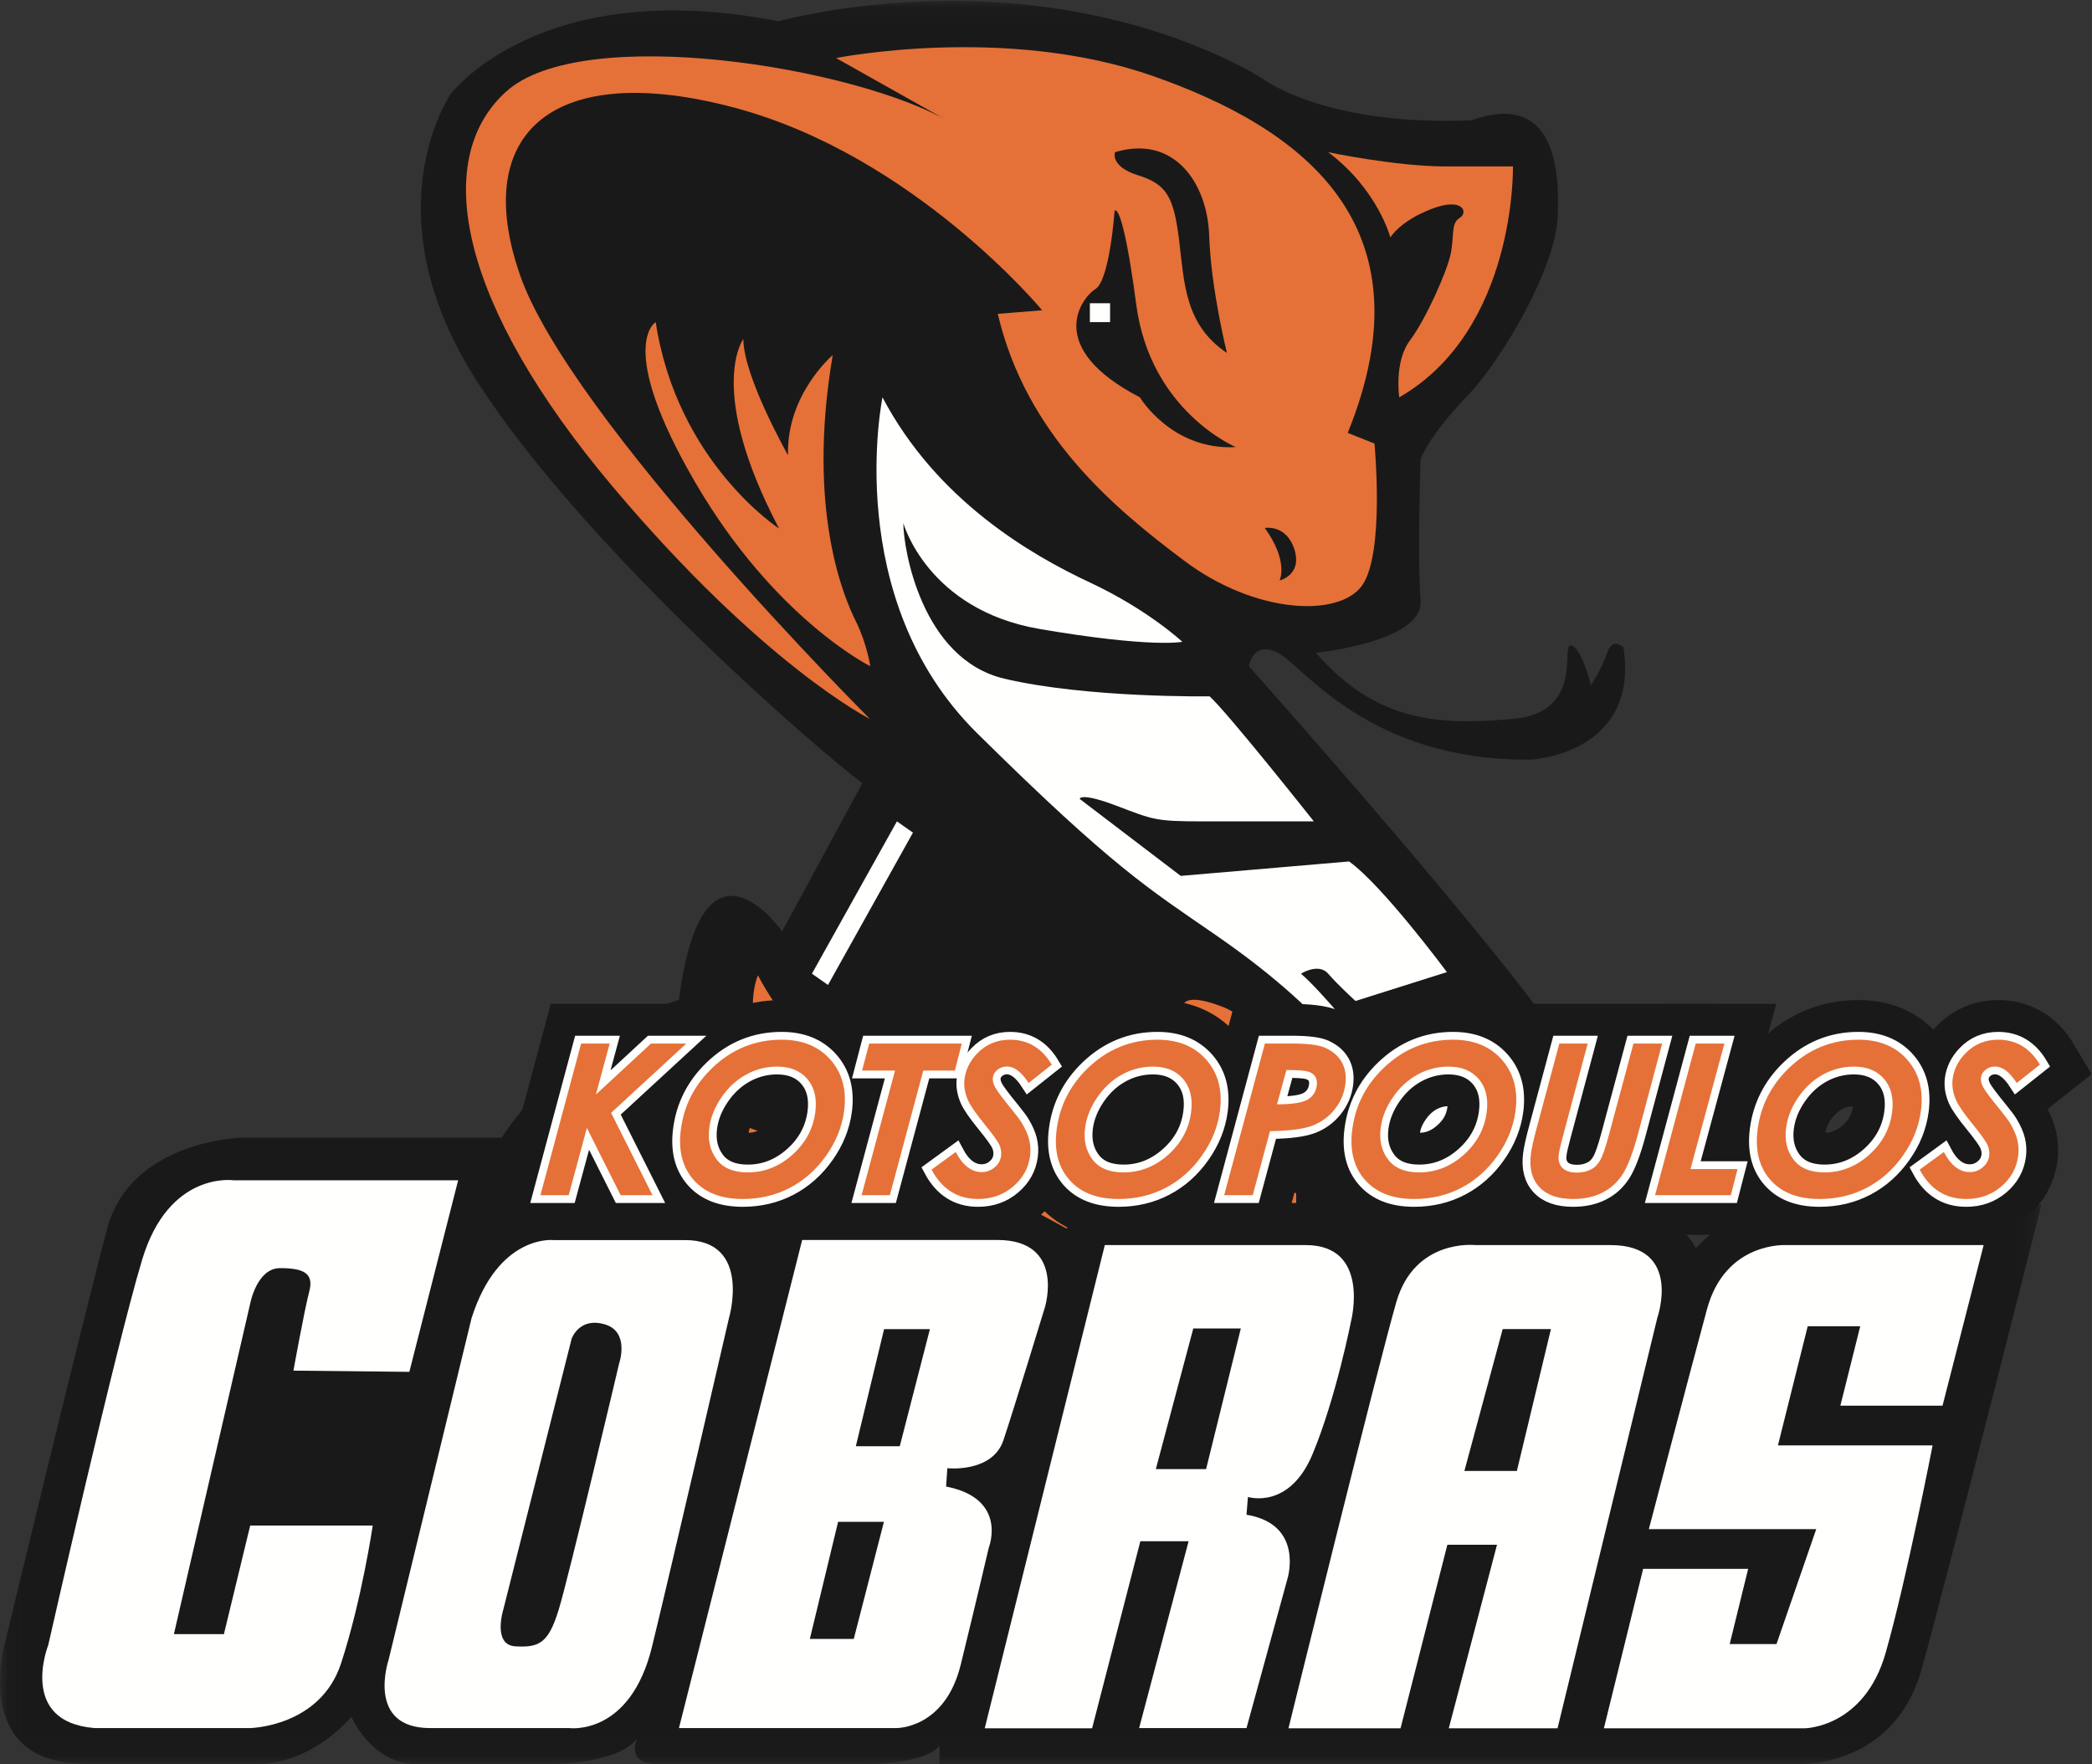<?xml version="1.0" encoding="UTF-8" standalone="no"?>
<svg width="134px" height="113px" viewBox="0 0 134 113" version="1.1" xmlns="http://www.w3.org/2000/svg" xmlns:xlink="http://www.w3.org/1999/xlink">
    <rect x="0" y="0" width="134" height="113" fill="#333333" stroke="none"/>
    <!-- Generator: Sketch 49.1 (51147) - http://www.bohemiancoding.com/sketch -->
    <title>Kotsopoulos_Cobras_Alternate</title>
    <desc>Created with Sketch.</desc>
    <defs>
        <polygon id="path-1" points="0.06 0.057 130.761 0.057 130.761 112.94 0.06 112.94"></polygon>
    </defs>
    <g id="Page-1" stroke="none" stroke-width="1" fill="none" fill-rule="evenodd">
        <g id="Kotsopoulos_Cobras_Alternate">
            <g id="Group-4">
                <mask id="mask-2" fill="white">
                    <use xlink:href="#path-1"></use>
                </mask>
                <g id="Clip-2"></g>
                <path d="M84.765,6.341 L83.642,5.668" id="Fill-1" fill="#1A1919" mask="url(#mask-2)"></path>
                <path d="M94.261,7.703 C99.601,5.81 99.932,10.87 99.766,13.999 C99.6,17.129 96.339,22.923 93.905,25.451 C91.47,27.98 90.993,29.414 90.993,29.414 C90.993,29.414 90.776,35.789 90.993,38.454 C91.209,41.12 84.285,41.815 84.285,41.815 C88.226,46.336 92.282,46.451 96.91,46.048 C101.538,45.645 99.932,41.235 100.627,41.35 C101.322,41.468 101.902,43.901 101.902,43.901 C101.902,43.901 102.598,42.858 102.945,41.815 C103.293,40.772 103.988,41.468 103.988,41.468 C105.031,48.305 98.077,48.654 98.077,48.654 C87.646,48.769 83.473,42.626 81.852,41.815 C80.229,41.005 79.997,42.674 79.997,42.674 C79.997,42.674 96.802,61.518 100.395,67.338 C103.988,73.157 102.367,77.774 102.367,77.774 C102.367,77.774 103.409,77.395 105.61,77.774 C107.813,78.154 108.623,79.945 108.623,79.945 C110.942,77.395 114.536,77.165 114.536,77.165 L130.761,77.165 C130.761,77.165 124.965,100.111 123.112,106.835 C121.256,113.556 114.767,112.988 114.767,112.988 L60.178,112.988 L60.178,111.817 C59.136,113.092 55.243,112.987 55.243,112.987 C55.243,112.987 44.184,112.987 42.098,112.987 C40.013,112.987 40.823,111.354 40.823,111.354 C39.549,112.977 35.492,112.987 35.492,112.987 C35.492,112.987 29.581,112.987 26.684,112.987 C23.787,112.987 22.511,109.963 22.511,109.963 C19.498,113.325 16.253,112.977 16.253,112.977 C16.253,112.977 13.008,112.977 5.474,112.977 C-2.059,112.977 0.375,104.98 0.375,104.98 C0.375,104.98 5.357,84.35 6.864,78.699 C8.371,73.047 15.442,72.875 15.442,72.875 L32.131,72.875 C36.65,66.038 43.49,64.037 43.49,64.037 C44.995,52.302 50.095,59.664 50.095,59.664 L55.243,50.16 C52.973,48.537 37.694,35.441 30.624,24.535 C23.554,13.63 28.885,6.002 28.885,6.002 C28.885,6.002 34.631,-1.629 49.863,1.365 C49.863,1.365 56.532,-0.515 65.015,0.233 C75.101,1.121 81.054,5.154 81.054,5.154 C81.054,5.154 85.074,8.109 94.261,7.703" id="Fill-3" fill="#1A1919" mask="url(#mask-2)"></path>
            </g>
            <path d="M85.075,9.748 C85.075,9.748 89.399,10.66 92.585,10.66 C95.772,10.66 96.91,10.66 96.91,10.66 C96.91,10.66 97.137,21.128 89.627,25.451 C89.627,25.451 89.285,23.175 90.31,21.81 C91.333,20.445 92.699,17.373 92.927,16.236 C93.155,15.097 92.927,14.3 93.496,13.96 C94.065,13.617 93.723,12.593 91.675,13.39 C89.627,14.188 89.058,15.212 89.058,15.212 C89.058,15.212 88.261,12.138 85.075,9.748" id="Fill-5" fill="#E57138"></path>
            <path d="M81.963,37.18 C81.963,37.18 82.566,35.973 81.015,33.819 C81.015,33.819 82.395,33.559 82.912,35.197 C83.429,36.836 81.963,37.18 81.963,37.18 Z M73.014,25.451 C66.869,22.266 69.259,19.079 70.169,18.511 C71.08,17.942 71.395,13.504 71.395,13.504 C71.395,13.504 71.876,12.708 72.785,19.535 C73.698,26.361 79.159,28.637 79.159,28.637 C75.062,28.865 73.014,25.451 73.014,25.451 Z M71.42,9.748 C75.176,8.612 77.338,11.684 77.453,15.097 C77.565,18.511 78.59,22.607 78.59,22.607 C75.859,20.787 75.859,18.056 75.518,15.324 C75.175,12.593 74.721,11.798 72.9,11.229 C71.08,10.66 71.42,9.748 71.42,9.748 Z M88.039,28.41 L86.326,27.727 C91.788,14.3 83.255,8.156 73.81,4.856 C64.366,1.556 53.556,3.718 53.556,3.718 L60.838,7.814 C54.808,4.286 37.285,1.442 32.404,5.881 C27.523,10.318 29.547,19.649 39.219,31.14 C48.892,42.634 55.718,46.048 55.718,46.048 C55.718,46.048 36.488,26.817 33.302,17.599 C30.117,8.382 35.577,3.832 47.07,6.904 C58.563,9.977 66.756,19.876 66.756,19.876 L63.911,20.103 C65.731,27.841 71.307,32.507 75.859,35.92 C80.41,39.334 85.758,39.562 87.238,37.514 C88.716,35.465 88.039,28.41 88.039,28.41 Z" id="Fill-6" fill="#E57138"></path>
            <polygon id="Fill-7" fill="#FFFFFE" points="69.811 20.632 71.104 20.632 71.104 19.424 69.811 19.424"></polygon>
            <path d="M53.34,22.745 C53.34,22.745 50.362,25.265 50.477,29.16 C50.477,29.16 47.614,24.12 47.614,21.714 C47.614,21.714 45.207,24.922 49.904,33.856 C49.904,33.856 43.374,29.627 42,20.632 C42,20.632 39.422,22.113 44.52,30.877 C49.618,39.643 55.746,42.674 55.746,42.674 C55.746,42.674 55.517,41.186 54.828,39.811 C54.142,38.438 51.621,32.825 53.34,22.745" id="Fill-8" fill="#E57138"></path>
            <polyline id="Fill-9" fill="#FFFFFE" points="57.451 52.611 58.478 53.332 53.036 63.089 52.007 62.368 57.451 52.611"></polyline>
            <path d="M56.527,25.451 C56.527,25.451 53.856,38.336 62.587,46.962 C71.317,55.591 73.576,56.925 77.889,59.904 C82.203,62.883 90.523,69.354 90.523,77.774 L91.754,77.774 C91.754,77.774 92.165,75.618 91.754,74.488 C91.754,74.488 92.987,75.721 93.295,77.158 L96.91,77.158 C96.91,77.158 99.766,76.337 99.766,75.31 C99.766,74.283 98.84,69.661 95.246,65.655 L87.544,67.093 C87.544,67.093 84.771,63.602 83.333,62.368 C83.333,62.368 84.455,61.65 85.075,62.368 C85.696,63.089 86.825,64.116 86.825,64.116 L92.679,62.266 C92.679,62.266 88.571,56.721 86.414,55.179 L75.629,56.103 L69.16,51.174 C69.16,51.174 69.16,50.718 71.522,51.613 C73.883,52.509 73.987,52.611 77.068,52.611 C80.149,52.611 84.155,52.611 84.155,52.611 C84.155,52.611 78.711,45.729 77.478,44.601 C77.478,44.601 69.638,44.723 64.332,43.471 C59.027,42.219 57.862,35.151 57.862,33.508 C57.862,33.508 59.403,39.055 66.592,40.288 C73.782,41.518 75.732,41.11 75.732,41.11 C75.732,41.11 73.543,39.055 69.811,37.309 C66.078,35.562 60.018,32.082 56.527,25.451" id="Fill-10" fill="#FFFFFE"></path>
            <path d="M56.629,72.125 C56.629,72.125 51.043,67.196 48.547,62.472 C48.547,62.472 47.181,65.551 50.056,69.25 C52.932,72.947 56.629,72.125 56.629,72.125" id="Fill-11" fill="#E57138"></path>
            <path d="M43.38,69.762 L45.64,69.351 C45.64,69.351 45.743,67.376 44.51,67.338 C43.278,67.299 34.855,69.97 33.417,77.363 L42.045,77.363 L43.278,74.591 C43.278,74.591 47.592,77.363 53.138,77.363 C58.684,77.363 65.873,77.363 65.873,77.363 L68.338,78.699 L68.954,77.055 L83.025,77.055 L83.025,76.439 C83.025,76.439 81.484,75.721 81.381,75.31 C81.279,74.899 82.101,71.716 82.101,71.716 L83.641,72.204 C83.641,72.204 81.484,65.758 78.403,64.526 C75.323,63.294 75.22,64.628 76.554,65.964 C77.889,67.299 80.38,71.92 77.954,74.796 L77.954,72.947 C77.954,72.947 54.164,77.877 43.38,69.762" id="Fill-12" fill="#E57138"></path>
            <path d="M26.22,87.87 L29.346,75.602 L14.967,75.602 C14.967,75.602 10.826,74.977 9.107,80.68 C7.388,86.385 3.09,105.374 3.09,105.374 C3.09,105.374 1.137,110.297 6.059,110.687 L16.026,110.687 C16.026,110.687 20.516,110.609 21.845,106.545 C23.173,102.482 23.875,97.716 23.875,97.716 L16.026,97.716 L14.342,104.67 L11.139,104.67 L16.026,83.495 C16.026,83.495 16.452,81.227 17.937,81.227 C19.421,81.227 20.124,81.541 19.812,82.712 C19.5,83.885 18.796,87.793 18.796,87.793 L26.22,87.87" id="Fill-13" fill="#FFFFFE"></path>
            <path d="M39.66,87.323 C39.66,87.323 36.456,100.92 35.786,103.107 C35.117,105.295 34.502,105.53 33.017,105.453 C31.533,105.374 32.236,103.107 32.236,103.107 L36.613,85.759 C36.613,85.759 37.08,84.353 38.722,84.823 C40.364,85.291 39.66,87.323 39.66,87.323 Z M43.879,79.43 C39.582,79.43 35.44,79.43 35.44,79.43 C35.44,79.43 31.923,79.04 30.205,84.431 L24.892,106.311 C24.892,106.311 23.407,110.687 27.549,110.687 C31.689,110.687 36.456,110.687 36.456,110.687 C36.456,110.687 40.364,111.233 41.77,105.453 C43.176,99.67 46.692,84.431 46.692,84.431 C46.692,84.431 48.177,79.43 43.879,79.43 Z" id="Fill-14" fill="#FFFFFE"></path>
            <path d="M57.633,92.636 L54.819,92.636 L56.629,85.134 L59.564,85.134 L57.633,92.636 Z M54.687,104.977 L51.874,104.977 L53.684,97.476 L56.619,97.476 L54.687,104.977 Z M63.883,79.424 C59.508,79.424 51.382,79.424 51.382,79.424 L43.49,110.687 L57.397,110.687 C57.397,110.687 60.523,110.765 61.539,106.624 C62.555,102.482 63.337,99.122 63.337,99.122 C63.337,99.122 64.586,95.996 60.601,95.216 L60.68,94.044 C60.68,94.044 63.571,94.356 64.274,92.246 C64.978,90.135 66.932,83.728 66.932,83.728 C66.932,83.728 68.26,79.424 63.883,79.424 Z" id="Fill-15" fill="#FFFFFE"></path>
            <path d="M77.254,94.102 L74.035,94.102 L76.435,85.09 L79.479,85.09 L77.254,94.102 Z M83.641,79.751 C79.493,79.751 70.767,79.751 70.767,79.751 L63.076,110.701 L69.953,110.701 L73.043,98.722 L76.134,98.722 L72.965,110.687 L79.843,110.687 L82.469,101.116 C82.469,101.116 83.551,97.639 79.843,97.022 L79.934,95.883 C79.934,95.883 82.578,96.732 84.077,93.134 C85.576,89.536 86.545,84.599 86.545,84.599 C86.545,84.599 87.788,79.751 83.641,79.751 Z" id="Fill-16" fill="#FFFFFE"></path>
            <path d="M97.161,94.217 L93.8,94.217 L96.253,85.13 L99.343,85.13 L97.161,94.217 Z M103.161,79.751 C98.526,79.751 94.485,79.751 94.485,79.751 C94.485,79.751 90.62,79.314 89.438,83.404 C88.256,87.492 82.531,110.701 82.531,110.701 L89.71,110.701 L92.709,98.944 L95.889,98.944 L92.8,110.701 L99.766,110.701 L106.159,84.403 C106.159,84.403 107.794,79.751 103.161,79.751 Z" id="Fill-17" fill="#FFFFFE"></path>
            <path d="M115.791,84.948 L119.155,84.948 L117.882,90.037 L124.426,90.037 L127.06,79.751 L114.428,79.751 C114.428,79.751 110.522,79.495 109.339,83.857 C108.159,88.219 105.615,97.944 105.615,97.944 L116.337,97.944 L113.792,105.305 L110.793,105.305 L111.976,100.488 L105.25,100.488 L102.735,110.701 L115.61,110.701 C115.61,110.701 119.426,110.666 120.789,105.849 C122.153,101.034 123.789,92.581 123.789,92.581 L113.883,92.581 L115.791,84.948" id="Fill-18" fill="#FFFFFE"></path>
            <polyline id="Fill-19" fill="#E57138" points="37.224 66.841 39.054 66.841 38.17 70.108 41.699 66.841 43.962 66.841 39.144 71.28 41.794 76.554 39.754 76.554 37.591 72.249 36.427 76.554 34.617 76.554 37.224 66.841"></polyline>
            <polygon id="Stroke-20" stroke="#1A1919" stroke-width="5.076" points="37.224 66.841 39.054 66.841 38.17 70.108 41.699 66.841 43.962 66.841 39.144 71.28 41.794 76.554 39.754 76.554 37.591 72.249 36.427 76.554 34.617 76.554"></polygon>
            <path d="M49.774,68.319 C49.078,68.319 48.421,68.487 47.802,68.824 C47.184,69.161 46.656,69.645 46.22,70.278 C45.785,70.909 45.523,71.561 45.434,72.235 C45.33,73.032 45.486,73.708 45.901,74.262 C46.316,74.817 46.982,75.095 47.898,75.095 C48.959,75.095 49.91,74.72 50.749,73.972 C51.59,73.223 52.081,72.315 52.222,71.245 C52.338,70.36 52.171,69.651 51.719,69.119 C51.267,68.586 50.618,68.319 49.774,68.319 Z M50.066,66.595 C51.4,66.595 52.445,67.025 53.2,67.883 C53.954,68.742 54.243,69.831 54.07,71.153 C53.937,72.166 53.554,73.119 52.923,74.014 C52.292,74.912 51.52,75.598 50.605,76.079 C49.689,76.558 48.679,76.799 47.575,76.799 C46.192,76.799 45.142,76.389 44.423,75.571 C43.706,74.752 43.436,73.674 43.613,72.335 C43.813,70.816 44.476,69.51 45.607,68.419 C46.868,67.204 48.355,66.595 50.066,66.595 Z" id="Fill-21" fill="#E57138"></path>
            <path d="M49.774,68.319 C49.078,68.319 48.421,68.487 47.802,68.824 C47.184,69.161 46.656,69.645 46.22,70.278 C45.785,70.909 45.523,71.561 45.434,72.235 C45.33,73.032 45.486,73.708 45.901,74.262 C46.316,74.817 46.982,75.095 47.898,75.095 C48.959,75.095 49.91,74.72 50.749,73.972 C51.59,73.223 52.081,72.315 52.222,71.245 C52.338,70.36 52.171,69.651 51.719,69.119 C51.267,68.586 50.618,68.319 49.774,68.319 Z M50.066,66.595 C51.4,66.595 52.445,67.025 53.2,67.883 C53.954,68.742 54.243,69.831 54.07,71.153 C53.937,72.166 53.554,73.119 52.923,74.014 C52.292,74.912 51.52,75.598 50.605,76.079 C49.689,76.558 48.679,76.799 47.575,76.799 C46.192,76.799 45.142,76.389 44.423,75.571 C43.706,74.752 43.436,73.674 43.613,72.335 C43.813,70.816 44.476,69.51 45.607,68.419 C46.868,67.204 48.355,66.595 50.066,66.595 Z" id="Stroke-22" stroke="#1A1919" stroke-width="5.076"></path>
            <polyline id="Fill-23" fill="#E57138" points="55.675 66.841 61.605 66.841 61.165 68.571 59.141 68.571 56.999 76.554 55.189 76.554 57.33 68.571 55.222 68.571 55.675 66.841"></polyline>
            <polygon id="Stroke-24" stroke="#1A1919" stroke-width="5.076" points="55.675 66.841 61.605 66.841 61.165 68.571 59.141 68.571 56.999 76.554 55.189 76.554 57.33 68.571 55.222 68.571"></polygon>
            <path d="M67.369,68.194 L65.888,69.37 C65.435,68.666 64.972,68.313 64.501,68.313 C64.268,68.313 64.066,68.382 63.893,68.521 C63.72,68.66 63.621,68.825 63.596,69.019 C63.572,69.2 63.616,69.4 63.729,69.62 C63.84,69.841 64.202,70.327 64.818,71.08 C65.143,71.48 65.355,71.764 65.451,71.931 C65.687,72.319 65.844,72.681 65.926,73.017 C66.006,73.354 66.025,73.697 65.979,74.045 C65.876,74.824 65.513,75.478 64.889,76.007 C64.265,76.535 63.518,76.799 62.651,76.799 C61.33,76.799 60.337,76.171 59.67,74.917 L61.218,73.788 C61.668,74.646 62.222,75.075 62.877,75.075 C63.19,75.075 63.467,74.974 63.706,74.771 C63.948,74.569 64.085,74.325 64.123,74.038 C64.154,73.813 64.118,73.585 64.02,73.351 C63.92,73.118 63.608,72.677 63.081,72.031 C62.524,71.348 62.166,70.834 62.009,70.486 C61.799,70.014 61.723,69.552 61.783,69.098 C61.862,68.5 62.128,67.963 62.582,67.487 C63.154,66.892 63.859,66.595 64.695,66.595 C65.843,66.595 66.736,67.129 67.369,68.194" id="Fill-25" fill="#E57138"></path>
            <path d="M67.369,68.194 L65.888,69.37 C65.435,68.666 64.972,68.313 64.501,68.313 C64.268,68.313 64.066,68.382 63.893,68.521 C63.72,68.66 63.621,68.825 63.596,69.019 C63.572,69.2 63.616,69.4 63.729,69.62 C63.84,69.841 64.202,70.327 64.818,71.08 C65.143,71.48 65.355,71.764 65.451,71.931 C65.687,72.319 65.844,72.681 65.926,73.017 C66.006,73.354 66.025,73.697 65.979,74.045 C65.876,74.824 65.513,75.478 64.889,76.007 C64.265,76.535 63.518,76.799 62.651,76.799 C61.33,76.799 60.337,76.171 59.67,74.917 L61.218,73.788 C61.668,74.646 62.222,75.075 62.877,75.075 C63.19,75.075 63.467,74.974 63.706,74.771 C63.948,74.569 64.085,74.325 64.123,74.038 C64.154,73.813 64.118,73.585 64.02,73.351 C63.92,73.118 63.608,72.677 63.081,72.031 C62.524,71.348 62.166,70.834 62.009,70.486 C61.799,70.014 61.723,69.552 61.783,69.098 C61.862,68.5 62.128,67.963 62.582,67.487 C63.154,66.892 63.859,66.595 64.695,66.595 C65.843,66.595 66.736,67.129 67.369,68.194 Z" id="Stroke-26" stroke="#1A1919" stroke-width="5.076"></path>
            <path d="M73.845,68.319 C73.149,68.319 72.492,68.487 71.873,68.824 C71.255,69.161 70.727,69.645 70.291,70.278 C69.857,70.909 69.594,71.561 69.505,72.235 C69.401,73.032 69.557,73.708 69.972,74.262 C70.387,74.817 71.053,75.095 71.969,75.095 C73.031,75.095 73.981,74.72 74.821,73.972 C75.661,73.223 76.152,72.315 76.293,71.245 C76.41,70.36 76.243,69.651 75.79,69.119 C75.338,68.586 74.69,68.319 73.845,68.319 Z M74.138,66.595 C75.472,66.595 76.516,67.025 77.271,67.883 C78.025,68.742 78.315,69.831 78.141,71.153 C78.008,72.166 77.625,73.119 76.994,74.014 C76.364,74.912 75.591,75.598 74.676,76.079 C73.76,76.558 72.75,76.799 71.646,76.799 C70.263,76.799 69.213,76.389 68.495,75.571 C67.778,74.752 67.507,73.674 67.684,72.335 C67.884,70.816 68.548,69.51 69.678,68.419 C70.939,67.204 72.425,66.595 74.138,66.595 Z" id="Fill-27" fill="#E57138"></path>
            <path d="M73.845,68.319 C73.149,68.319 72.492,68.487 71.873,68.824 C71.255,69.161 70.727,69.645 70.291,70.278 C69.857,70.909 69.594,71.561 69.505,72.235 C69.401,73.032 69.557,73.708 69.972,74.262 C70.387,74.817 71.053,75.095 71.969,75.095 C73.031,75.095 73.981,74.72 74.821,73.972 C75.661,73.223 76.152,72.315 76.293,71.245 C76.41,70.36 76.243,69.651 75.79,69.119 C75.338,68.586 74.69,68.319 73.845,68.319 Z M74.138,66.595 C75.472,66.595 76.516,67.025 77.271,67.883 C78.025,68.742 78.315,69.831 78.141,71.153 C78.008,72.166 77.625,73.119 76.994,74.014 C76.364,74.912 75.591,75.598 74.676,76.079 C73.76,76.558 72.75,76.799 71.646,76.799 C70.263,76.799 69.213,76.389 68.495,75.571 C67.778,74.752 67.507,73.674 67.684,72.335 C67.884,70.816 68.548,69.51 69.678,68.419 C70.939,67.204 72.425,66.595 74.138,66.595 Z" id="Stroke-28" stroke="#1A1919" stroke-width="5.076"></path>
            <path d="M81.795,70.736 C82.786,70.732 83.445,70.629 83.773,70.425 C84.101,70.223 84.292,69.923 84.345,69.521 C84.374,69.297 84.341,69.107 84.243,68.953 C84.146,68.8 83.986,68.692 83.762,68.63 C83.54,68.568 83.086,68.538 82.401,68.538 L81.795,70.736 Z M81.019,66.841 L82.724,66.841 C83.759,66.841 84.478,66.93 84.879,67.111 C85.376,67.336 85.735,67.648 85.954,68.049 C86.173,68.45 86.246,68.919 86.176,69.456 C86.099,70.046 85.868,70.579 85.488,71.057 C85.107,71.534 84.634,71.882 84.07,72.099 C83.504,72.318 82.597,72.435 81.347,72.453 L80.243,76.554 L78.413,76.554 L81.019,66.841 Z" id="Fill-29" fill="#E57138"></path>
            <path d="M81.795,70.736 C82.786,70.732 83.445,70.629 83.773,70.425 C84.101,70.223 84.292,69.923 84.345,69.521 C84.374,69.297 84.341,69.107 84.243,68.953 C84.146,68.8 83.986,68.692 83.762,68.63 C83.54,68.568 83.086,68.538 82.401,68.538 L81.795,70.736 Z M81.019,66.841 L82.724,66.841 C83.759,66.841 84.478,66.93 84.879,67.111 C85.376,67.336 85.735,67.648 85.954,68.049 C86.173,68.45 86.246,68.919 86.176,69.456 C86.099,70.046 85.868,70.579 85.488,71.057 C85.107,71.534 84.634,71.882 84.07,72.099 C83.504,72.318 82.597,72.435 81.347,72.453 L80.243,76.554 L78.413,76.554 L81.019,66.841 Z" id="Stroke-30" stroke="#1A1919" stroke-width="5.076"></path>
            <path d="M92.779,68.319 C92.082,68.319 91.425,68.487 90.807,68.824 C90.189,69.161 89.66,69.645 89.225,70.278 C88.79,70.909 88.528,71.561 88.439,72.235 C88.334,73.032 88.491,73.708 88.906,74.262 C89.321,74.817 89.987,75.095 90.903,75.095 C91.964,75.095 92.914,74.72 93.754,73.972 C94.595,73.223 95.085,72.315 95.227,71.245 C95.343,70.36 95.176,69.651 94.724,69.119 C94.272,68.586 93.623,68.319 92.779,68.319 Z M93.072,66.595 C94.406,66.595 95.45,67.025 96.204,67.883 C96.958,68.742 97.248,69.831 97.075,71.153 C96.942,72.166 96.559,73.119 95.928,74.014 C95.297,74.912 94.525,75.598 93.61,76.079 C92.694,76.558 91.684,76.799 90.579,76.799 C89.197,76.799 88.147,76.389 87.429,75.571 C86.711,74.752 86.441,73.674 86.618,72.335 C86.818,70.816 87.482,69.51 88.612,68.419 C89.872,67.204 91.359,66.595 93.072,66.595 Z" id="Fill-31" fill="#E57138"></path>
            <path d="M92.779,68.319 C92.082,68.319 91.425,68.487 90.807,68.824 C90.189,69.161 89.66,69.645 89.225,70.278 C88.79,70.909 88.528,71.561 88.439,72.235 C88.334,73.032 88.491,73.708 88.906,74.262 C89.321,74.817 89.987,75.095 90.903,75.095 C91.964,75.095 92.914,74.72 93.754,73.972 C94.595,73.223 95.085,72.315 95.227,71.245 C95.343,70.36 95.176,69.651 94.724,69.119 C94.272,68.586 93.623,68.319 92.779,68.319 Z M93.072,66.595 C94.406,66.595 95.45,67.025 96.204,67.883 C96.958,68.742 97.248,69.831 97.075,71.153 C96.942,72.166 96.559,73.119 95.928,74.014 C95.297,74.912 94.525,75.598 93.61,76.079 C92.694,76.558 91.684,76.799 90.579,76.799 C89.197,76.799 88.147,76.389 87.429,75.571 C86.711,74.752 86.441,73.674 86.618,72.335 C86.818,70.816 87.482,69.51 88.612,68.419 C89.872,67.204 91.359,66.595 93.072,66.595 Z" id="Stroke-32" stroke="#1A1919" stroke-width="5.076"></path>
            <path d="M99.88,66.841 L101.699,66.841 L100.096,72.837 C99.956,73.36 99.872,73.73 99.844,73.946 C99.795,74.311 99.872,74.596 100.072,74.801 C100.272,75.007 100.587,75.108 101.019,75.108 C101.368,75.108 101.681,75.032 101.961,74.878 C102.171,74.762 102.351,74.573 102.502,74.306 C102.655,74.039 102.837,73.51 103.052,72.717 L104.628,66.841 L106.466,66.841 L104.918,72.639 C104.598,73.832 104.272,74.688 103.939,75.208 C103.607,75.726 103.172,76.122 102.637,76.392 C102.101,76.664 101.475,76.799 100.757,76.799 C99.788,76.799 99.068,76.541 98.593,76.026 C98.12,75.51 97.941,74.806 98.059,73.913 C98.11,73.526 98.238,72.953 98.445,72.196 L99.88,66.841" id="Fill-33" fill="#E57138"></path>
            <path d="M99.88,66.841 L101.699,66.841 L100.096,72.837 C99.956,73.36 99.872,73.73 99.844,73.946 C99.795,74.311 99.872,74.596 100.072,74.801 C100.272,75.007 100.587,75.108 101.019,75.108 C101.368,75.108 101.681,75.032 101.961,74.878 C102.171,74.762 102.351,74.573 102.502,74.306 C102.655,74.039 102.837,73.51 103.052,72.717 L104.628,66.841 L106.466,66.841 L104.918,72.639 C104.598,73.832 104.272,74.688 103.939,75.208 C103.607,75.726 103.172,76.122 102.637,76.392 C102.101,76.664 101.475,76.799 100.757,76.799 C99.788,76.799 99.068,76.541 98.593,76.026 C98.12,75.51 97.941,74.806 98.059,73.913 C98.11,73.526 98.238,72.953 98.445,72.196 L99.88,66.841 Z" id="Stroke-34" stroke="#1A1919" stroke-width="5.076"></path>
            <polyline id="Fill-35" fill="#E57138" points="108.619 66.841 110.453 66.841 108.282 74.883 111.297 74.883 110.866 76.554 106.012 76.554 108.619 66.841"></polyline>
            <polygon id="Stroke-36" stroke="#1A1919" stroke-width="5.076" points="108.619 66.841 110.453 66.841 108.282 74.883 111.297 74.883 110.866 76.554 106.012 76.554"></polygon>
            <path d="M118.746,68.319 C118.049,68.319 117.392,68.487 116.774,68.824 C116.156,69.161 115.627,69.645 115.192,70.278 C114.757,70.909 114.495,71.561 114.406,72.235 C114.301,73.032 114.457,73.708 114.872,74.262 C115.288,74.817 115.954,75.095 116.87,75.095 C117.931,75.095 118.881,74.72 119.721,73.972 C120.562,73.223 121.052,72.315 121.194,71.245 C121.31,70.36 121.143,69.651 120.691,69.119 C120.239,68.586 119.59,68.319 118.746,68.319 Z M119.038,66.595 C120.372,66.595 121.416,67.025 122.171,67.883 C122.925,68.742 123.215,69.831 123.041,71.153 C122.909,72.166 122.526,73.119 121.895,74.014 C121.264,74.912 120.492,75.598 119.577,76.079 C118.661,76.558 117.651,76.799 116.546,76.799 C115.163,76.799 114.114,76.389 113.396,75.571 C112.678,74.752 112.408,73.674 112.584,72.335 C112.785,70.816 113.449,69.51 114.579,68.419 C115.839,67.204 117.326,66.595 119.038,66.595 Z" id="Fill-38" fill="#E57138"></path>
            <path d="M118.746,68.319 C118.049,68.319 117.392,68.487 116.774,68.824 C116.156,69.161 115.627,69.645 115.192,70.278 C114.757,70.909 114.495,71.561 114.406,72.235 C114.301,73.032 114.457,73.708 114.872,74.262 C115.288,74.817 115.954,75.095 116.87,75.095 C117.931,75.095 118.881,74.72 119.721,73.972 C120.562,73.223 121.052,72.315 121.194,71.245 C121.31,70.36 121.143,69.651 120.691,69.119 C120.239,68.586 119.59,68.319 118.746,68.319 Z M119.038,66.595 C120.372,66.595 121.416,67.025 122.171,67.883 C122.925,68.742 123.215,69.831 123.041,71.153 C122.909,72.166 122.526,73.119 121.895,74.014 C121.264,74.912 120.492,75.598 119.577,76.079 C118.661,76.558 117.651,76.799 116.546,76.799 C115.163,76.799 114.114,76.389 113.396,75.571 C112.678,74.752 112.408,73.674 112.584,72.335 C112.785,70.816 113.449,69.51 114.579,68.419 C115.839,67.204 117.326,66.595 119.038,66.595 Z" id="Stroke-39" stroke="#1A1919" stroke-width="5.076"></path>
            <path d="M130.662,68.194 L129.18,69.37 C128.726,68.666 128.264,68.313 127.793,68.313 C127.56,68.313 127.358,68.382 127.185,68.521 C127.012,68.66 126.913,68.825 126.888,69.019 C126.864,69.2 126.908,69.4 127.021,69.62 C127.132,69.841 127.496,70.327 128.11,71.08 C128.435,71.48 128.647,71.764 128.744,71.931 C128.979,72.319 129.136,72.681 129.218,73.017 C129.298,73.354 129.317,73.697 129.271,74.045 C129.168,74.824 128.805,75.478 128.181,76.007 C127.556,76.535 126.81,76.799 125.943,76.799 C124.622,76.799 123.629,76.171 122.962,74.917 L124.51,73.788 C124.96,74.646 125.514,75.075 126.169,75.075 C126.482,75.075 126.759,74.974 126.998,74.771 C127.24,74.569 127.378,74.325 127.415,74.038 C127.445,73.813 127.411,73.585 127.312,73.351 C127.212,73.118 126.9,72.677 126.373,72.031 C125.816,71.348 125.458,70.834 125.301,70.486 C125.091,70.014 125.015,69.552 125.075,69.098 C125.154,68.5 125.42,67.963 125.874,67.487 C126.447,66.892 127.15,66.595 127.986,66.595 C129.136,66.595 130.028,67.129 130.662,68.194" id="Fill-41" fill="#E57138"></path>
            <path d="M130.662,68.194 L129.18,69.37 C128.726,68.666 128.264,68.313 127.793,68.313 C127.56,68.313 127.358,68.382 127.185,68.521 C127.012,68.66 126.913,68.825 126.888,69.019 C126.864,69.2 126.908,69.4 127.021,69.62 C127.132,69.841 127.496,70.327 128.11,71.08 C128.435,71.48 128.647,71.764 128.744,71.931 C128.979,72.319 129.136,72.681 129.218,73.017 C129.298,73.354 129.317,73.697 129.271,74.045 C129.168,74.824 128.805,75.478 128.181,76.007 C127.556,76.535 126.81,76.799 125.943,76.799 C124.622,76.799 123.629,76.171 122.962,74.917 L124.51,73.788 C124.96,74.646 125.514,75.075 126.169,75.075 C126.482,75.075 126.759,74.974 126.998,74.771 C127.24,74.569 127.378,74.325 127.415,74.038 C127.445,73.813 127.411,73.585 127.312,73.351 C127.212,73.118 126.9,72.677 126.373,72.031 C125.816,71.348 125.458,70.834 125.301,70.486 C125.091,70.014 125.015,69.552 125.075,69.098 C125.154,68.5 125.42,67.963 125.874,67.487 C126.447,66.892 127.15,66.595 127.986,66.595 C129.136,66.595 130.028,67.129 130.662,68.194 Z" id="Stroke-42" stroke="#1A1919" stroke-width="5.076"></path>
            <polyline id="Fill-44" fill="#E57138" points="37.223 66.841 39.053 66.841 38.17 70.108 41.7 66.841 43.963 66.841 39.144 71.28 41.794 76.554 39.754 76.554 37.591 72.249 36.427 76.554 34.617 76.554 37.223 66.841"></polyline>
            <path d="M49.774,68.319 C49.078,68.319 48.42,68.487 47.802,68.824 C47.184,69.161 46.656,69.645 46.22,70.278 C45.785,70.909 45.523,71.561 45.434,72.235 C45.33,73.032 45.486,73.708 45.901,74.262 C46.316,74.817 46.982,75.095 47.898,75.095 C48.959,75.095 49.91,74.72 50.749,73.972 C51.59,73.223 52.08,72.315 52.222,71.245 C52.338,70.36 52.171,69.651 51.719,69.119 C51.267,68.586 50.618,68.319 49.774,68.319 Z M50.067,66.595 C51.401,66.595 52.445,67.025 53.2,67.883 C53.954,68.742 54.243,69.831 54.07,71.153 C53.937,72.166 53.554,73.119 52.923,74.014 C52.292,74.912 51.52,75.598 50.605,76.079 C49.689,76.558 48.679,76.799 47.575,76.799 C46.192,76.799 45.142,76.389 44.424,75.571 C43.706,74.752 43.436,73.674 43.613,72.335 C43.813,70.816 44.477,69.51 45.607,68.419 C46.868,67.204 48.354,66.595 50.067,66.595 Z" id="Fill-45" fill="#E57138"></path>
            <polyline id="Fill-46" fill="#E57138" points="55.674 66.841 61.606 66.841 61.165 68.571 59.141 68.571 56.999 76.554 55.189 76.554 57.33 68.571 55.222 68.571 55.674 66.841"></polyline>
            <path d="M67.369,68.194 L65.888,69.37 C65.434,68.666 64.972,68.313 64.501,68.313 C64.268,68.313 64.066,68.382 63.893,68.521 C63.72,68.66 63.621,68.825 63.596,69.019 C63.572,69.2 63.616,69.4 63.729,69.62 C63.84,69.841 64.203,70.327 64.818,71.08 C65.143,71.48 65.355,71.764 65.451,71.931 C65.687,72.319 65.844,72.681 65.926,73.017 C66.006,73.354 66.025,73.697 65.979,74.045 C65.876,74.824 65.513,75.478 64.889,76.007 C64.264,76.535 63.518,76.799 62.651,76.799 C61.33,76.799 60.337,76.171 59.67,74.917 L61.218,73.788 C61.668,74.646 62.222,75.075 62.877,75.075 C63.19,75.075 63.467,74.974 63.706,74.771 C63.948,74.569 64.086,74.325 64.123,74.038 C64.153,73.813 64.118,73.585 64.02,73.351 C63.92,73.118 63.608,72.677 63.081,72.031 C62.524,71.348 62.166,70.834 62.009,70.486 C61.799,70.014 61.723,69.552 61.783,69.098 C61.862,68.5 62.128,67.963 62.582,67.487 C63.155,66.892 63.858,66.595 64.694,66.595 C65.844,66.595 66.736,67.129 67.369,68.194" id="Fill-47" fill="#E57138"></path>
            <path d="M73.845,68.319 C73.149,68.319 72.493,68.487 71.873,68.824 C71.255,69.161 70.727,69.645 70.291,70.278 C69.857,70.909 69.594,71.561 69.505,72.235 C69.401,73.032 69.557,73.708 69.972,74.262 C70.387,74.817 71.053,75.095 71.969,75.095 C73.031,75.095 73.981,74.72 74.821,73.972 C75.661,73.223 76.153,72.315 76.293,71.245 C76.41,70.36 76.243,69.651 75.79,69.119 C75.338,68.586 74.69,68.319 73.845,68.319 Z M74.137,66.595 C75.471,66.595 76.516,67.025 77.271,67.883 C78.025,68.742 78.315,69.831 78.141,71.153 C78.008,72.166 77.625,73.119 76.994,74.014 C76.364,74.912 75.591,75.598 74.676,76.079 C73.76,76.558 72.75,76.799 71.646,76.799 C70.263,76.799 69.213,76.389 68.494,75.571 C67.778,74.752 67.507,73.674 67.684,72.335 C67.884,70.816 68.547,69.51 69.678,68.419 C70.939,67.204 72.426,66.595 74.137,66.595 Z" id="Fill-48" fill="#E57138"></path>
            <path d="M81.795,70.736 C82.786,70.732 83.445,70.629 83.773,70.425 C84.102,70.223 84.292,69.923 84.345,69.521 C84.374,69.297 84.341,69.107 84.243,68.953 C84.145,68.8 83.986,68.692 83.762,68.63 C83.54,68.568 83.086,68.538 82.401,68.538 L81.795,70.736 Z M81.02,66.841 L82.725,66.841 C83.76,66.841 84.478,66.93 84.879,67.111 C85.376,67.336 85.735,67.648 85.954,68.049 C86.173,68.45 86.246,68.919 86.176,69.456 C86.098,70.046 85.87,70.579 85.488,71.057 C85.107,71.534 84.634,71.882 84.069,72.099 C83.504,72.318 82.597,72.435 81.347,72.453 L80.243,76.554 L78.413,76.554 L81.02,66.841 Z" id="Fill-49" fill="#E57138"></path>
            <path d="M92.779,68.319 C92.082,68.319 91.426,68.487 90.807,68.824 C90.189,69.161 89.66,69.645 89.225,70.278 C88.79,70.909 88.528,71.561 88.439,72.235 C88.334,73.032 88.491,73.708 88.906,74.262 C89.321,74.817 89.987,75.095 90.903,75.095 C91.964,75.095 92.914,74.72 93.754,73.972 C94.595,73.223 95.086,72.315 95.227,71.245 C95.343,70.36 95.176,69.651 94.724,69.119 C94.272,68.586 93.623,68.319 92.779,68.319 Z M93.071,66.595 C94.405,66.595 95.45,67.025 96.204,67.883 C96.958,68.742 97.248,69.831 97.075,71.153 C96.942,72.166 96.559,73.119 95.928,74.014 C95.297,74.912 94.525,75.598 93.61,76.079 C92.694,76.558 91.684,76.799 90.579,76.799 C89.197,76.799 88.147,76.389 87.428,75.571 C86.711,74.752 86.441,73.674 86.618,72.335 C86.818,70.816 87.481,69.51 88.612,68.419 C89.872,67.204 91.36,66.595 93.071,66.595 Z" id="Fill-50" fill="#E57138"></path>
            <path d="M99.881,66.841 L101.698,66.841 L100.096,72.837 C99.955,73.36 99.872,73.73 99.844,73.946 C99.795,74.311 99.872,74.596 100.072,74.801 C100.272,75.007 100.587,75.108 101.019,75.108 C101.368,75.108 101.681,75.032 101.961,74.878 C102.17,74.762 102.351,74.573 102.502,74.306 C102.655,74.039 102.837,73.51 103.052,72.717 L104.629,66.841 L106.467,66.841 L104.918,72.639 C104.598,73.832 104.272,74.688 103.94,75.208 C103.606,75.726 103.172,76.122 102.637,76.392 C102.101,76.664 101.475,76.799 100.757,76.799 C99.788,76.799 99.068,76.541 98.593,76.026 C98.12,75.51 97.942,74.806 98.059,73.913 C98.11,73.526 98.239,72.953 98.445,72.196 L99.881,66.841" id="Fill-51" fill="#E57138"></path>
            <polyline id="Fill-52" fill="#E57138" points="108.618 66.841 110.454 66.841 108.282 74.883 111.297 74.883 110.866 76.554 106.012 76.554 108.618 66.841"></polyline>
            <path d="M118.746,68.319 C118.049,68.319 117.393,68.487 116.774,68.824 C116.156,69.161 115.627,69.645 115.192,70.278 C114.757,70.909 114.495,71.561 114.406,72.235 C114.301,73.032 114.457,73.708 114.872,74.262 C115.288,74.817 115.954,75.095 116.87,75.095 C117.931,75.095 118.881,74.72 119.721,73.972 C120.562,73.223 121.053,72.315 121.194,71.245 C121.31,70.36 121.143,69.651 120.691,69.119 C120.239,68.586 119.59,68.319 118.746,68.319 Z M119.038,66.595 C120.371,66.595 121.416,67.025 122.171,67.883 C122.925,68.742 123.215,69.831 123.041,71.153 C122.909,72.166 122.526,73.119 121.895,74.014 C121.264,74.912 120.492,75.598 119.577,76.079 C118.661,76.558 117.651,76.799 116.546,76.799 C115.163,76.799 114.114,76.389 113.395,75.571 C112.678,74.752 112.408,73.674 112.584,72.335 C112.785,70.816 113.448,69.51 114.579,68.419 C115.839,67.204 117.327,66.595 119.038,66.595 Z" id="Fill-53" fill="#E57138"></path>
            <path d="M130.662,68.194 L129.18,69.37 C128.727,68.666 128.264,68.313 127.793,68.313 C127.56,68.313 127.358,68.382 127.185,68.521 C127.012,68.66 126.913,68.825 126.888,69.019 C126.864,69.2 126.908,69.4 127.021,69.62 C127.132,69.841 127.495,70.327 128.11,71.08 C128.435,71.48 128.647,71.764 128.744,71.931 C128.979,72.319 129.136,72.681 129.218,73.017 C129.298,73.354 129.317,73.697 129.271,74.045 C129.168,74.824 128.805,75.478 128.181,76.007 C127.557,76.535 126.81,76.799 125.943,76.799 C124.622,76.799 123.629,76.171 122.962,74.917 L124.51,73.788 C124.96,74.646 125.514,75.075 126.169,75.075 C126.482,75.075 126.759,74.974 126.998,74.771 C127.24,74.569 127.377,74.325 127.415,74.038 C127.446,73.813 127.411,73.585 127.312,73.351 C127.212,73.118 126.9,72.677 126.373,72.031 C125.816,71.348 125.458,70.834 125.301,70.486 C125.091,70.014 125.015,69.552 125.075,69.098 C125.154,68.5 125.42,67.963 125.874,67.487 C126.446,66.892 127.151,66.595 127.987,66.595 C129.135,66.595 130.028,67.129 130.662,68.194" id="Fill-54" fill="#E57138"></path>
            <path d="M37.223,66.841 L39.053,66.841 L38.17,70.108 L41.7,66.841 L43.963,66.841 L39.144,71.28 L41.794,76.554 L39.754,76.554 L37.591,72.249 L36.427,76.554 L34.617,76.554 L37.223,66.841 Z M49.774,68.319 C49.078,68.319 48.42,68.487 47.802,68.824 C47.184,69.161 46.656,69.645 46.22,70.278 C45.785,70.909 45.523,71.561 45.434,72.235 C45.33,73.032 45.486,73.708 45.901,74.262 C46.316,74.817 46.982,75.095 47.898,75.095 C48.959,75.095 49.91,74.72 50.749,73.972 C51.59,73.223 52.08,72.315 52.222,71.245 C52.338,70.36 52.171,69.651 51.719,69.119 C51.267,68.586 50.618,68.319 49.774,68.319 Z M50.067,66.595 C51.401,66.595 52.445,67.025 53.2,67.883 C53.954,68.742 54.243,69.831 54.07,71.153 C53.937,72.166 53.554,73.119 52.923,74.014 C52.292,74.912 51.52,75.598 50.605,76.079 C49.689,76.558 48.679,76.799 47.575,76.799 C46.192,76.799 45.142,76.389 44.424,75.571 C43.706,74.752 43.436,73.674 43.613,72.335 C43.813,70.816 44.477,69.51 45.607,68.419 C46.868,67.204 48.354,66.595 50.067,66.595 Z M55.674,66.841 L61.606,66.841 L61.165,68.571 L59.141,68.571 L56.999,76.554 L55.189,76.554 L57.33,68.571 L55.222,68.571 L55.674,66.841 Z M67.369,68.194 L65.888,69.37 C65.434,68.666 64.972,68.313 64.501,68.313 C64.268,68.313 64.066,68.382 63.893,68.521 C63.72,68.66 63.621,68.825 63.596,69.019 C63.572,69.2 63.616,69.4 63.729,69.62 C63.84,69.841 64.203,70.327 64.818,71.08 C65.143,71.48 65.355,71.764 65.451,71.931 C65.687,72.319 65.844,72.681 65.926,73.017 C66.006,73.354 66.025,73.697 65.979,74.045 C65.876,74.824 65.513,75.478 64.889,76.007 C64.264,76.535 63.518,76.799 62.651,76.799 C61.33,76.799 60.337,76.171 59.67,74.917 L61.218,73.788 C61.668,74.646 62.222,75.075 62.877,75.075 C63.19,75.075 63.467,74.974 63.706,74.771 C63.948,74.569 64.086,74.325 64.123,74.038 C64.153,73.813 64.118,73.585 64.02,73.351 C63.92,73.118 63.608,72.677 63.081,72.031 C62.524,71.348 62.166,70.834 62.009,70.486 C61.799,70.014 61.723,69.552 61.783,69.098 C61.862,68.5 62.128,67.963 62.582,67.487 C63.155,66.892 63.858,66.595 64.694,66.595 C65.844,66.595 66.736,67.129 67.369,68.194 Z M73.845,68.319 C73.149,68.319 72.493,68.487 71.873,68.824 C71.255,69.161 70.727,69.645 70.291,70.278 C69.857,70.909 69.594,71.561 69.505,72.235 C69.401,73.032 69.557,73.708 69.972,74.262 C70.387,74.817 71.053,75.095 71.969,75.095 C73.031,75.095 73.981,74.72 74.821,73.972 C75.661,73.223 76.153,72.315 76.293,71.245 C76.41,70.36 76.243,69.651 75.79,69.119 C75.338,68.586 74.69,68.319 73.845,68.319 Z M74.137,66.595 C75.471,66.595 76.516,67.025 77.271,67.883 C78.025,68.742 78.315,69.831 78.141,71.153 C78.008,72.166 77.625,73.119 76.994,74.014 C76.364,74.912 75.591,75.598 74.676,76.079 C73.76,76.558 72.75,76.799 71.646,76.799 C70.263,76.799 69.213,76.389 68.494,75.571 C67.778,74.752 67.507,73.674 67.684,72.335 C67.884,70.816 68.547,69.51 69.678,68.419 C70.939,67.204 72.426,66.595 74.137,66.595 Z M81.795,70.736 C82.786,70.732 83.445,70.629 83.773,70.425 C84.102,70.223 84.292,69.923 84.345,69.521 C84.374,69.297 84.341,69.107 84.243,68.953 C84.145,68.8 83.986,68.692 83.762,68.63 C83.54,68.568 83.086,68.538 82.401,68.538 L81.795,70.736 Z M81.02,66.841 L82.725,66.841 C83.76,66.841 84.478,66.93 84.879,67.111 C85.376,67.336 85.735,67.648 85.954,68.049 C86.173,68.45 86.246,68.919 86.176,69.456 C86.098,70.046 85.87,70.579 85.488,71.057 C85.107,71.534 84.634,71.882 84.069,72.099 C83.504,72.318 82.597,72.435 81.347,72.453 L80.243,76.554 L78.413,76.554 L81.02,66.841 Z M92.779,68.319 C92.082,68.319 91.426,68.487 90.807,68.824 C90.189,69.161 89.66,69.645 89.225,70.278 C88.79,70.909 88.528,71.561 88.439,72.235 C88.334,73.032 88.491,73.708 88.906,74.262 C89.321,74.817 89.987,75.095 90.903,75.095 C91.964,75.095 92.914,74.72 93.754,73.972 C94.595,73.223 95.086,72.315 95.227,71.245 C95.343,70.36 95.176,69.651 94.724,69.119 C94.272,68.586 93.623,68.319 92.779,68.319 Z M93.071,66.595 C94.405,66.595 95.45,67.025 96.204,67.883 C96.958,68.742 97.248,69.831 97.075,71.153 C96.942,72.166 96.559,73.119 95.928,74.014 C95.297,74.912 94.525,75.598 93.61,76.079 C92.694,76.558 91.684,76.799 90.579,76.799 C89.197,76.799 88.147,76.389 87.428,75.571 C86.711,74.752 86.441,73.674 86.618,72.335 C86.818,70.816 87.481,69.51 88.612,68.419 C89.872,67.204 91.36,66.595 93.071,66.595 Z" id="Stroke-55" stroke="#FFFFFE"></path>
            <path d="M99.881,66.841 L101.698,66.841 L100.096,72.837 C99.955,73.36 99.872,73.73 99.844,73.946 C99.795,74.311 99.872,74.596 100.072,74.801 C100.272,75.007 100.587,75.108 101.019,75.108 C101.368,75.108 101.681,75.032 101.961,74.878 C102.17,74.762 102.351,74.573 102.502,74.306 C102.655,74.039 102.837,73.51 103.052,72.717 L104.629,66.841 L106.467,66.841 L104.918,72.639 C104.598,73.832 104.272,74.688 103.94,75.208 C103.606,75.726 103.172,76.122 102.637,76.392 C102.101,76.664 101.475,76.799 100.757,76.799 C99.788,76.799 99.068,76.541 98.593,76.026 C98.12,75.51 97.942,74.806 98.059,73.913 C98.11,73.526 98.239,72.953 98.445,72.196 L99.881,66.841 Z M108.618,66.841 L110.454,66.841 L108.282,74.883 L111.297,74.883 L110.866,76.554 L106.012,76.554 L108.618,66.841 Z M118.746,68.319 C118.049,68.319 117.393,68.487 116.774,68.824 C116.156,69.161 115.627,69.645 115.192,70.278 C114.757,70.909 114.495,71.561 114.406,72.235 C114.301,73.032 114.457,73.708 114.872,74.262 C115.288,74.817 115.954,75.095 116.87,75.095 C117.931,75.095 118.881,74.72 119.721,73.972 C120.562,73.223 121.053,72.315 121.194,71.245 C121.31,70.36 121.143,69.651 120.691,69.119 C120.239,68.586 119.59,68.319 118.746,68.319 Z M119.038,66.595 C120.371,66.595 121.416,67.025 122.171,67.883 C122.925,68.742 123.215,69.831 123.041,71.153 C122.909,72.166 122.526,73.119 121.895,74.014 C121.264,74.912 120.492,75.598 119.577,76.079 C118.661,76.558 117.651,76.799 116.546,76.799 C115.163,76.799 114.114,76.389 113.395,75.571 C112.678,74.752 112.408,73.674 112.584,72.335 C112.785,70.816 113.448,69.51 114.579,68.419 C115.839,67.204 117.327,66.595 119.038,66.595 Z M130.662,68.194 L129.18,69.37 C128.727,68.666 128.264,68.313 127.793,68.313 C127.56,68.313 127.358,68.382 127.185,68.521 C127.012,68.66 126.913,68.825 126.888,69.019 C126.864,69.2 126.908,69.4 127.021,69.62 C127.132,69.841 127.495,70.327 128.11,71.08 C128.435,71.48 128.647,71.764 128.744,71.931 C128.979,72.319 129.136,72.681 129.218,73.017 C129.298,73.354 129.317,73.697 129.271,74.045 C129.168,74.824 128.805,75.478 128.181,76.007 C127.557,76.535 126.81,76.799 125.943,76.799 C124.622,76.799 123.629,76.171 122.962,74.917 L124.51,73.788 C124.96,74.646 125.514,75.075 126.169,75.075 C126.482,75.075 126.759,74.974 126.998,74.771 C127.24,74.569 127.377,74.325 127.415,74.038 C127.446,73.813 127.411,73.585 127.312,73.351 C127.212,73.118 126.9,72.677 126.373,72.031 C125.816,71.348 125.458,70.834 125.301,70.486 C125.091,70.014 125.015,69.552 125.075,69.098 C125.154,68.5 125.42,67.963 125.874,67.487 C126.446,66.892 127.151,66.595 127.987,66.595 C129.135,66.595 130.028,67.129 130.662,68.194 Z" id="Stroke-56" stroke="#FFFFFE"></path>
            <polyline id="Fill-57" fill="#E57138" points="37.223 66.841 39.053 66.841 38.17 70.108 41.7 66.841 43.963 66.841 39.144 71.28 41.794 76.554 39.754 76.554 37.591 72.249 36.427 76.554 34.617 76.554 37.223 66.841"></polyline>
            <path d="M49.774,68.319 C49.078,68.319 48.42,68.487 47.802,68.824 C47.184,69.161 46.656,69.645 46.22,70.278 C45.785,70.909 45.523,71.561 45.434,72.235 C45.33,73.032 45.486,73.708 45.901,74.262 C46.316,74.817 46.982,75.095 47.898,75.095 C48.959,75.095 49.91,74.72 50.749,73.972 C51.59,73.223 52.08,72.315 52.222,71.245 C52.338,70.36 52.171,69.651 51.719,69.119 C51.267,68.586 50.618,68.319 49.774,68.319 Z M50.067,66.595 C51.401,66.595 52.445,67.025 53.2,67.883 C53.954,68.742 54.243,69.831 54.07,71.153 C53.937,72.166 53.554,73.119 52.923,74.014 C52.292,74.912 51.52,75.598 50.605,76.079 C49.689,76.558 48.679,76.799 47.575,76.799 C46.192,76.799 45.142,76.389 44.424,75.571 C43.706,74.752 43.436,73.674 43.613,72.335 C43.813,70.816 44.477,69.51 45.607,68.419 C46.868,67.204 48.354,66.595 50.067,66.595 Z" id="Fill-58" fill="#E57138"></path>
            <polyline id="Fill-59" fill="#E57138" points="55.674 66.841 61.606 66.841 61.165 68.571 59.141 68.571 56.999 76.554 55.189 76.554 57.33 68.571 55.222 68.571 55.674 66.841"></polyline>
            <path d="M67.369,68.194 L65.888,69.37 C65.434,68.666 64.972,68.313 64.501,68.313 C64.268,68.313 64.066,68.382 63.893,68.521 C63.72,68.66 63.621,68.825 63.596,69.019 C63.572,69.2 63.616,69.4 63.729,69.62 C63.84,69.841 64.203,70.327 64.818,71.08 C65.143,71.48 65.355,71.764 65.451,71.931 C65.687,72.319 65.844,72.681 65.926,73.017 C66.006,73.354 66.025,73.697 65.979,74.045 C65.876,74.824 65.513,75.478 64.889,76.007 C64.264,76.535 63.518,76.799 62.651,76.799 C61.33,76.799 60.337,76.171 59.67,74.917 L61.218,73.788 C61.668,74.646 62.222,75.075 62.877,75.075 C63.19,75.075 63.467,74.974 63.706,74.771 C63.948,74.569 64.086,74.325 64.123,74.038 C64.153,73.813 64.118,73.585 64.02,73.351 C63.92,73.118 63.608,72.677 63.081,72.031 C62.524,71.348 62.166,70.834 62.009,70.486 C61.799,70.014 61.723,69.552 61.783,69.098 C61.862,68.5 62.128,67.963 62.582,67.487 C63.155,66.892 63.858,66.595 64.694,66.595 C65.844,66.595 66.736,67.129 67.369,68.194" id="Fill-60" fill="#E57138"></path>
            <path d="M73.845,68.319 C73.149,68.319 72.493,68.487 71.873,68.824 C71.255,69.161 70.727,69.645 70.291,70.278 C69.857,70.909 69.594,71.561 69.505,72.235 C69.401,73.032 69.557,73.708 69.972,74.262 C70.387,74.817 71.053,75.095 71.969,75.095 C73.031,75.095 73.981,74.72 74.821,73.972 C75.661,73.223 76.153,72.315 76.293,71.245 C76.41,70.36 76.243,69.651 75.79,69.119 C75.338,68.586 74.69,68.319 73.845,68.319 Z M74.137,66.595 C75.471,66.595 76.516,67.025 77.271,67.883 C78.025,68.742 78.315,69.831 78.141,71.153 C78.008,72.166 77.625,73.119 76.994,74.014 C76.364,74.912 75.591,75.598 74.676,76.079 C73.76,76.558 72.75,76.799 71.646,76.799 C70.263,76.799 69.213,76.389 68.494,75.571 C67.778,74.752 67.507,73.674 67.684,72.335 C67.884,70.816 68.547,69.51 69.678,68.419 C70.939,67.204 72.426,66.595 74.137,66.595 Z" id="Fill-61" fill="#E57138"></path>
            <path d="M81.795,70.736 C82.786,70.732 83.445,70.629 83.773,70.425 C84.102,70.223 84.292,69.923 84.345,69.521 C84.374,69.297 84.341,69.107 84.243,68.953 C84.145,68.8 83.986,68.692 83.762,68.63 C83.54,68.568 83.086,68.538 82.401,68.538 L81.795,70.736 Z M81.02,66.841 L82.725,66.841 C83.76,66.841 84.478,66.93 84.879,67.111 C85.376,67.336 85.735,67.648 85.954,68.049 C86.173,68.45 86.246,68.919 86.176,69.456 C86.098,70.046 85.87,70.579 85.488,71.057 C85.107,71.534 84.634,71.882 84.069,72.099 C83.504,72.318 82.597,72.435 81.347,72.453 L80.243,76.554 L78.413,76.554 L81.02,66.841 Z" id="Fill-62" fill="#E57138"></path>
            <path d="M92.779,68.319 C92.082,68.319 91.426,68.487 90.807,68.824 C90.189,69.161 89.66,69.645 89.225,70.278 C88.79,70.909 88.528,71.561 88.439,72.235 C88.334,73.032 88.491,73.708 88.906,74.262 C89.321,74.817 89.987,75.095 90.903,75.095 C91.964,75.095 92.914,74.72 93.754,73.972 C94.595,73.223 95.086,72.315 95.227,71.245 C95.343,70.36 95.176,69.651 94.724,69.119 C94.272,68.586 93.623,68.319 92.779,68.319 Z M93.071,66.595 C94.405,66.595 95.45,67.025 96.204,67.883 C96.958,68.742 97.248,69.831 97.075,71.153 C96.942,72.166 96.559,73.119 95.928,74.014 C95.297,74.912 94.525,75.598 93.61,76.079 C92.694,76.558 91.684,76.799 90.579,76.799 C89.197,76.799 88.147,76.389 87.428,75.571 C86.711,74.752 86.441,73.674 86.618,72.335 C86.818,70.816 87.481,69.51 88.612,68.419 C89.872,67.204 91.36,66.595 93.071,66.595 Z" id="Fill-63" fill="#E57138"></path>
            <path d="M99.881,66.841 L101.698,66.841 L100.096,72.837 C99.955,73.36 99.872,73.73 99.844,73.946 C99.795,74.311 99.872,74.596 100.072,74.801 C100.272,75.007 100.587,75.108 101.019,75.108 C101.368,75.108 101.681,75.032 101.961,74.878 C102.17,74.762 102.351,74.573 102.502,74.306 C102.655,74.039 102.837,73.51 103.052,72.717 L104.629,66.841 L106.467,66.841 L104.918,72.639 C104.598,73.832 104.272,74.688 103.94,75.208 C103.606,75.726 103.172,76.122 102.637,76.392 C102.101,76.664 101.475,76.799 100.757,76.799 C99.788,76.799 99.068,76.541 98.593,76.026 C98.12,75.51 97.942,74.806 98.059,73.913 C98.11,73.526 98.239,72.953 98.445,72.196 L99.881,66.841" id="Fill-64" fill="#E57138"></path>
            <polyline id="Fill-65" fill="#E57138" points="108.618 66.841 110.454 66.841 108.282 74.883 111.297 74.883 110.866 76.554 106.012 76.554 108.618 66.841"></polyline>
            <path d="M118.746,68.319 C118.049,68.319 117.393,68.487 116.774,68.824 C116.156,69.161 115.627,69.645 115.192,70.278 C114.757,70.909 114.495,71.561 114.406,72.235 C114.301,73.032 114.457,73.708 114.872,74.262 C115.288,74.817 115.954,75.095 116.87,75.095 C117.931,75.095 118.881,74.72 119.721,73.972 C120.562,73.223 121.053,72.315 121.194,71.245 C121.31,70.36 121.143,69.651 120.691,69.119 C120.239,68.586 119.59,68.319 118.746,68.319 Z M119.038,66.595 C120.371,66.595 121.416,67.025 122.171,67.883 C122.925,68.742 123.215,69.831 123.041,71.153 C122.909,72.166 122.526,73.119 121.895,74.014 C121.264,74.912 120.492,75.598 119.577,76.079 C118.661,76.558 117.651,76.799 116.546,76.799 C115.163,76.799 114.114,76.389 113.395,75.571 C112.678,74.752 112.408,73.674 112.584,72.335 C112.785,70.816 113.448,69.51 114.579,68.419 C115.839,67.204 117.327,66.595 119.038,66.595 Z" id="Fill-66" fill="#E57138"></path>
            <path d="M130.662,68.194 L129.18,69.37 C128.727,68.666 128.264,68.313 127.793,68.313 C127.56,68.313 127.358,68.382 127.185,68.521 C127.012,68.66 126.913,68.825 126.888,69.019 C126.864,69.2 126.908,69.4 127.021,69.62 C127.132,69.841 127.495,70.327 128.11,71.08 C128.435,71.48 128.647,71.764 128.744,71.931 C128.979,72.319 129.136,72.681 129.218,73.017 C129.298,73.354 129.317,73.697 129.271,74.045 C129.168,74.824 128.805,75.478 128.181,76.007 C127.557,76.535 126.81,76.799 125.943,76.799 C124.622,76.799 123.629,76.171 122.962,74.917 L124.51,73.788 C124.96,74.646 125.514,75.075 126.169,75.075 C126.482,75.075 126.759,74.974 126.998,74.771 C127.24,74.569 127.377,74.325 127.415,74.038 C127.446,73.813 127.411,73.585 127.312,73.351 C127.212,73.118 126.9,72.677 126.373,72.031 C125.816,71.348 125.458,70.834 125.301,70.486 C125.091,70.014 125.015,69.552 125.075,69.098 C125.154,68.5 125.42,67.963 125.874,67.487 C126.446,66.892 127.151,66.595 127.987,66.595 C129.135,66.595 130.028,67.129 130.662,68.194" id="Fill-67" fill="#E57138"></path>
        </g>
    </g>
</svg>